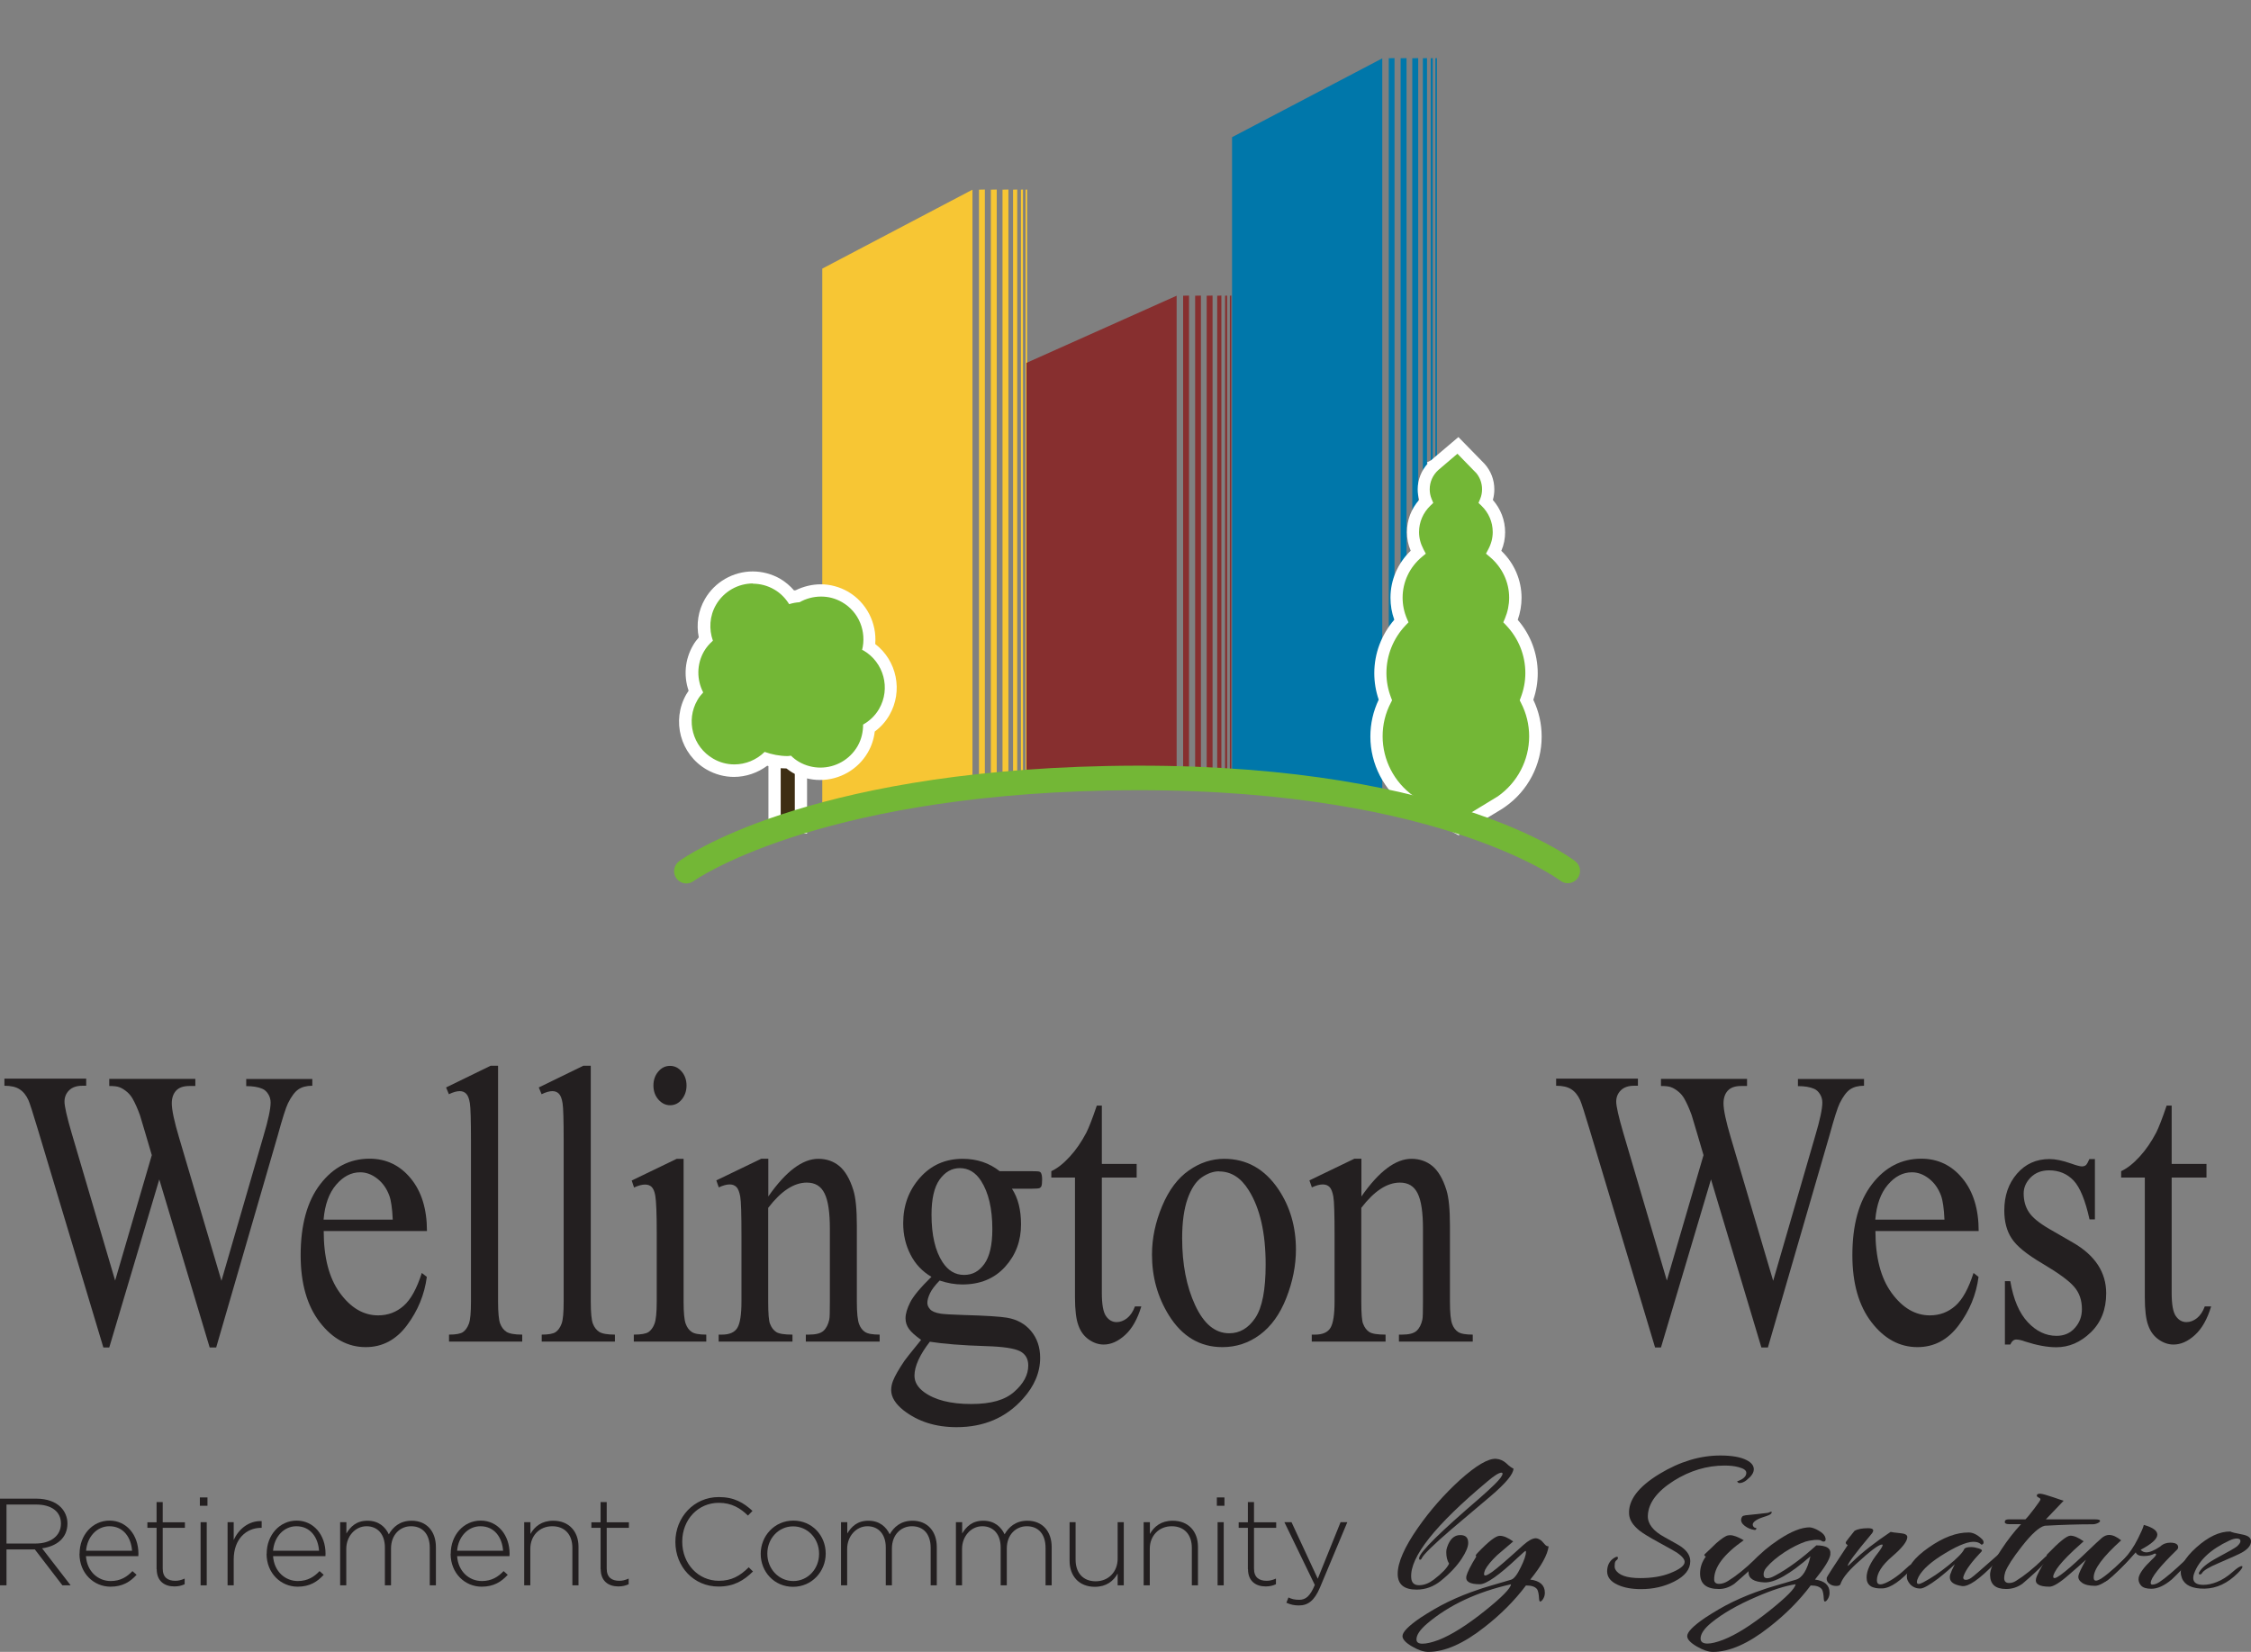<?xml version="1.0" encoding="UTF-8"?>
<svg id="a" data-name="Слой 1" xmlns="http://www.w3.org/2000/svg" xmlns:xlink="http://www.w3.org/1999/xlink" viewBox="0 0 183.58 134.74">
  <rect x="0" y="0" width="183.58" height="134.74" fill="#808080" stroke="none"/>
  <defs>
    <clipPath id="b">
      <polygon points="64.27 67.33 72.98 65.15 87.28 63.58 100.79 63.36 110.18 64.84 120.79 68.08 119.37 47.05 119.84 0 83.22 12.5 65.62 21.17 64.24 50.89 64.27 67.33" fill="none"/>
    </clipPath>
  </defs>
  <g clip-path="url(#b)">
    <g>
      <g>
        <polygon points="67.06 84.07 79.31 77.64 79.31 15.47 67.06 21.91 67.06 84.07" fill="#f7c634"/>
        <polygon points="79.84 81.55 80.32 78.63 80.32 15.46 79.84 15.47 79.84 81.55" fill="#f7c634"/>
        <polygon points="80.81 81.55 81.29 78.63 81.29 15.46 80.81 15.47 80.81 81.55" fill="#f7c634"/>
        <polygon points="81.76 81.55 82.24 78.63 82.24 15.46 81.76 15.47 81.76 81.55" fill="#f7c634"/>
        <polygon points="82.62 81.55 82.96 78.63 82.96 15.46 82.62 15.47 82.62 81.55" fill="#f7c634"/>
        <polygon points="83.26 81.55 83.43 78.63 83.43 15.46 83.26 15.47 83.26 81.55" fill="#f7c634"/>
        <polygon points="83.64 15.47 83.64 81.55 83.77 78.63 83.77 15.46 83.64 15.47" fill="#f7c634"/>
      </g>
      <g>
        <polygon points="83.71 82.58 95.96 77.1 95.96 24.12 83.71 29.6 83.71 82.58" fill="#872f2f"/>
        <polygon points="96.49 80.43 96.97 77.94 96.97 24.11 96.49 24.12 96.49 80.43" fill="#872f2f"/>
        <polygon points="97.47 80.43 97.94 77.94 97.94 24.11 97.47 24.12 97.47 80.43" fill="#872f2f"/>
        <polygon points="98.41 80.43 98.89 77.94 98.89 24.11 98.41 24.12 98.41 80.43" fill="#872f2f"/>
        <polygon points="99.27 80.43 99.61 77.94 99.61 24.11 99.27 24.12 99.27 80.43" fill="#872f2f"/>
        <polygon points="99.91 80.43 100.08 77.94 100.08 24.11 99.91 24.12 99.91 80.43" fill="#872f2f"/>
        <polygon points="100.3 24.12 100.3 80.43 100.42 77.94 100.42 24.11 100.3 24.12" fill="#872f2f"/>
      </g>
      <g>
        <polygon points="100.48 73.36 112.73 66.92 112.73 4.76 100.48 11.19 100.48 73.36" fill="#07a"/>
        <polygon points="113.26 70.83 113.73 67.91 113.73 4.74 113.26 4.75 113.26 70.83" fill="#07a"/>
        <polygon points="114.23 70.83 114.71 67.91 114.71 4.74 114.23 4.75 114.23 70.83" fill="#07a"/>
        <polygon points="115.18 70.83 115.66 67.91 115.66 4.74 115.18 4.75 115.18 70.83" fill="#07a"/>
        <polygon points="116.04 70.83 116.38 67.91 116.38 4.74 116.04 4.75 116.04 70.83" fill="#07a"/>
        <polygon points="116.68 70.83 116.85 67.91 116.85 4.74 116.68 4.75 116.68 70.83" fill="#07a"/>
        <polygon points="117.06 4.75 117.06 70.83 117.19 67.91 117.19 4.74 117.06 4.75" fill="#07a"/>
      </g>
    </g>
  </g>
  <g>
    <g>
      <path d="M0,122.24h2.97c.87,0,1.57.27,1.99.7.33.33.54.81.54,1.31v.02c0,1.18-.88,1.86-2.07,2.02l2.33,3.02h-.67l-2.25-2.93H.53v2.93h-.53v-7.07ZM2.91,125.9c1.18,0,2.06-.6,2.06-1.62v-.02c0-.95-.75-1.54-2.03-1.54H.53v3.18h2.38Z" fill="#231f20"/>
      <path d="M6.49,126.74v-.02c0-1.5,1.05-2.69,2.44-2.69s2.36,1.17,2.36,2.7c0,.09,0,.12-.01.2h-4.27c.09,1.28,1.01,2.03,2.02,2.03.8,0,1.34-.35,1.77-.81l.34.3c-.52.57-1.14.97-2.13.97-1.35,0-2.53-1.08-2.53-2.69ZM10.77,126.49c-.07-1.04-.67-2-1.85-2-1.02,0-1.81.86-1.9,2h3.75Z" fill="#231f20"/>
      <path d="M12.77,127.99v-3.37h-.75v-.45h.75v-1.65h.5v1.65h1.81v.45h-1.81v3.32c0,.74.43,1,1.03,1,.25,0,.46-.05.76-.18v.46c-.26.12-.52.18-.84.18-.8,0-1.44-.43-1.44-1.41Z" fill="#231f20"/>
      <path d="M16.3,122.14h.62v.68h-.62v-.68ZM16.36,124.16h.5v5.15h-.5v-5.15Z" fill="#231f20"/>
      <path d="M18.56,124.16h.5v1.46c.4-.92,1.26-1.59,2.28-1.55v.55h-.05c-1.19,0-2.23.9-2.23,2.58v2.11h-.5v-5.15Z" fill="#231f20"/>
      <path d="M21.75,126.74v-.02c0-1.5,1.05-2.69,2.44-2.69s2.36,1.17,2.36,2.7c0,.09,0,.12-.01.2h-4.27c.09,1.28,1.01,2.03,2.02,2.03.8,0,1.34-.35,1.77-.81l.34.3c-.52.57-1.14.97-2.13.97-1.35,0-2.53-1.08-2.53-2.69ZM26.02,126.49c-.07-1.04-.67-2-1.85-2-1.02,0-1.81.86-1.9,2h3.75Z" fill="#231f20"/>
      <path d="M27.75,124.16h.5v.92c.33-.54.8-1.04,1.72-1.04s1.46.51,1.74,1.11c.33-.58.89-1.11,1.86-1.11,1.22,0,1.98.86,1.98,2.15v3.12h-.5v-3.06c0-1.11-.58-1.76-1.53-1.76-.87,0-1.63.67-1.63,1.82v3h-.5v-3.09c0-1.07-.59-1.73-1.5-1.73s-1.65.81-1.65,1.85v2.97h-.5v-5.15Z" fill="#231f20"/>
      <path d="M36.76,126.74v-.02c0-1.5,1.05-2.69,2.44-2.69s2.36,1.17,2.36,2.7c0,.09,0,.12-.01.2h-4.27c.09,1.28,1.01,2.03,2.02,2.03.8,0,1.34-.35,1.77-.81l.34.3c-.52.57-1.14.97-2.13.97-1.35,0-2.53-1.08-2.53-2.69ZM41.03,126.49c-.07-1.04-.67-2-1.85-2-1.02,0-1.81.86-1.9,2h3.75Z" fill="#231f20"/>
      <path d="M42.76,124.16h.5v.96c.34-.61.92-1.08,1.86-1.08,1.3,0,2.06.89,2.06,2.12v3.15h-.5v-3.06c0-1.06-.6-1.76-1.64-1.76s-1.79.77-1.79,1.84v2.98h-.5v-5.15Z" fill="#231f20"/>
      <path d="M48.98,127.99v-3.37h-.75v-.45h.75v-1.65h.5v1.65h1.81v.45h-1.81v3.32c0,.74.43,1,1.03,1,.25,0,.46-.05.76-.18v.46c-.26.12-.52.18-.84.18-.8,0-1.44-.43-1.44-1.41Z" fill="#231f20"/>
      <path d="M55.08,125.79v-.02c0-2,1.5-3.66,3.54-3.66,1.26,0,2.02.46,2.75,1.13l-.37.38c-.62-.6-1.32-1.04-2.38-1.04-1.7,0-2.98,1.38-2.98,3.16v.02c0,1.79,1.3,3.18,2.99,3.18,1.02,0,1.72-.39,2.43-1.1l.35.34c-.75.74-1.56,1.23-2.81,1.23-2.02,0-3.52-1.61-3.52-3.64Z" fill="#231f20"/>
      <path d="M62.04,126.75v-.02c0-1.44,1.12-2.7,2.66-2.7s2.64,1.23,2.64,2.68v.02c0,1.44-1.12,2.7-2.66,2.7s-2.64-1.23-2.64-2.68ZM66.8,126.75v-.02c0-1.24-.93-2.23-2.12-2.23s-2.1,1-2.1,2.21v.02c0,1.24.93,2.23,2.12,2.23s2.1-1,2.1-2.21Z" fill="#231f20"/>
      <path d="M68.6,124.16h.5v.92c.33-.54.8-1.04,1.72-1.04s1.46.51,1.74,1.11c.33-.58.89-1.11,1.86-1.11,1.22,0,1.98.86,1.98,2.15v3.12h-.5v-3.06c0-1.11-.58-1.76-1.53-1.76-.87,0-1.63.67-1.63,1.82v3h-.5v-3.09c0-1.07-.59-1.73-1.5-1.73s-1.65.81-1.65,1.85v2.97h-.5v-5.15Z" fill="#231f20"/>
      <path d="M77.97,124.16h.5v.92c.33-.54.8-1.04,1.72-1.04s1.46.51,1.74,1.11c.33-.58.89-1.11,1.86-1.11,1.22,0,1.98.86,1.98,2.15v3.12h-.5v-3.06c0-1.11-.58-1.76-1.53-1.76-.87,0-1.63.67-1.63,1.82v3h-.5v-3.09c0-1.07-.59-1.73-1.5-1.73s-1.65.81-1.65,1.85v2.97h-.5v-5.15Z" fill="#231f20"/>
      <path d="M87.23,127.31v-3.15h.49v3.06c0,1.06.6,1.76,1.64,1.76s1.79-.77,1.79-1.84v-2.98h.5v5.15h-.5v-.96c-.34.61-.92,1.08-1.86,1.08-1.3,0-2.06-.89-2.06-2.12Z" fill="#231f20"/>
      <path d="M93.28,124.16h.5v.96c.34-.61.92-1.08,1.86-1.08,1.3,0,2.06.89,2.06,2.12v3.15h-.5v-3.06c0-1.06-.6-1.76-1.64-1.76s-1.79.77-1.79,1.84v2.98h-.5v-5.15Z" fill="#231f20"/>
      <path d="M99.24,122.14h.62v.68h-.62v-.68ZM99.3,124.16h.5v5.15h-.5v-5.15Z" fill="#231f20"/>
      <path d="M101.77,127.99v-3.37h-.75v-.45h.75v-1.65h.5v1.65h1.81v.45h-1.81v3.32c0,.74.43,1,1.03,1,.25,0,.46-.05.76-.18v.46c-.26.12-.52.18-.84.18-.8,0-1.44-.43-1.44-1.41Z" fill="#231f20"/>
      <path d="M104.91,130.73l.17-.43c.27.13.5.19.88.19.54,0,.89-.31,1.27-1.21l-2.48-5.12h.58l2.14,4.61,1.86-4.61h.55l-2.23,5.33c-.46,1.08-.98,1.46-1.72,1.46-.39,0-.68-.07-1.02-.22Z" fill="#231f20"/>
    </g>
    <g>
      <path d="M123.43,119.79c0,.44-.63,1.2-1.89,2.27-1.06.89-2.11,1.78-3.16,2.67-1.48,1.27-2.29,2.07-2.43,2.37-.03.08-.08.12-.14.12s-.09-.05-.07-.16c.09-.5,1.74-2.12,4.93-4.86.51-.45.93-.83,1.24-1.14.42-.42.63-.7.63-.86,0-.05-.03-.08-.09-.08-.2,0-.59.24-1.15.72-4.25,3.55-6.32,6.16-6.21,7.83.02.42.23.63.64.63s.79-.15,1.18-.44c.67-.51,1.1-.95,1.27-1.32-.16-.25-.23-.57-.23-.94,0-.14.02-.27.07-.4.22-.66.58-.99,1.07-.99.44,0,.65.21.65.64,0,.32-.18.75-.54,1.3-.39.59-.95,1.19-1.68,1.78-.59.48-1.25.73-1.99.73-1.03,0-1.54-.43-1.54-1.29,0-.91.54-2.16,1.64-3.74,1.01-1.45,2.16-2.75,3.43-3.91,1.34-1.2,2.32-1.77,2.95-1.73.31.02.58.14.82.35.26.25.47.4.61.45Z" fill="#231f20"/>
      <path d="M126.3,126.12c-.09.7-.59,1.61-1.5,2.72.79.1,1.19.46,1.19,1.07,0,.18-.04.34-.13.49-.09.15-.17.23-.25.23-.05,0-.08-.07-.09-.21-.02-.38-.07-.65-.16-.79-.16-.21-.46-.31-.91-.31-.93,1.24-2.06,2.37-3.37,3.39-1.71,1.35-3.25,2.03-4.6,2.03-.37,0-.82-.15-1.33-.45-.51-.3-.77-.58-.77-.84,0-.33.49-.83,1.47-1.5.75-.49,1.48-.92,2.2-1.27.84-.41,1.7-.75,2.57-1.04.23-.09,1.11-.35,2.62-.79.23-.07.5-.41.79-1.02.28-.57.42-.99.42-1.25,0-.05-.02-.08-.05-.08-.02,0-.23.19-.63.56-1.53,1.44-2.56,2.16-3.08,2.16-.83,0-1.19-.22-1.1-.66.08-.32.35-.86.82-1.62-.11-.01-.07-.11.12-.3.87-.91,1.46-1.37,1.78-1.37s.66.15,1.1.46c-.44.37-.87.75-1.31,1.12-.48.46-.81.86-.98,1.19-.06.15-.09.27-.09.35,0,.2.21.14.64-.16s1.29-1.05,2.58-2.22c.41-.36.74-.54,1-.54.12,0,.27.06.44.18.03.02.12.12.28.3.09.12.2.18.33.18ZM123.24,129.22c-2.79.63-5.07,1.7-6.85,3.21-.58.5-.87.92-.87,1.29,0,.23.16.35.49.35s.77-.1,1.33-.31c1.04-.41,2.3-1.2,3.76-2.37,1.39-1.11,2.09-1.83,2.13-2.16Z" fill="#231f20"/>
      <path d="M142.47,120.71c-.22.18-.43.26-.63.26-.03,0-.07-.02-.12-.07-.05-.04-.06-.07-.02-.08.48-.17.72-.4.72-.69,0-.2-.21-.35-.63-.46-.33-.09-.71-.13-1.14-.13-1.45,0-2.84.42-4.16,1.25-1.36.87-2.06,1.81-2.1,2.83-.03.66.42,1.25,1.36,1.76.86.47,1.32.74,1.4.81.47.34.7.73.7,1.15,0,.67-.44,1.23-1.33,1.67-.81.41-1.71.61-2.69.61-.76,0-1.39-.12-1.89-.35-.58-.26-.87-.63-.87-1.1s.19-.86.56-1.09c.11-.07.19-.1.23-.1.06,0,.09.03.09.08,0,.08-.04.15-.13.21-.09.07-.13.19-.13.36-.02.17,0,.29.05.38.25.47.93.71,2.03.71.93,0,1.75-.13,2.43-.4.79-.31,1.19-.62,1.19-.92,0-.22-.21-.47-.63-.76-.17-.11-.65-.38-1.44-.81-.79-.43-1.33-.76-1.62-.99-.53-.43-.81-.87-.84-1.33-.08-1.14.75-2.24,2.48-3.29,1.65-1,3.3-1.5,4.96-1.5.95,0,1.67.13,2.15.38.39.2.58.45.58.74s-.19.57-.56.86Z" fill="#231f20"/>
      <path d="M143.25,127.52c-.37.4-.97.95-1.8,1.66-.41.29-.83.43-1.26.43-1.03,0-1.54-.42-1.54-1.27,0-.5.16-.96.47-1.38-.14-.05-.16-.13-.07-.21.31-.29.62-.58.91-.87.44-.38.76-.6.96-.64.06-.01.12-.02.19-.02.26,0,.63.14,1.1.41-1.64,1.15-2.44,2.23-2.41,3.23.01.22.15.33.4.33.23,0,.48-.08.72-.23.67-.41,1.42-1.01,2.24-1.81.22-.22.37-.33.44-.33.03,0,.05.02.05.05,0,.14-.13.36-.4.66ZM144.49,123.38c-.02.1-.16.19-.43.28-.27.09-.46.15-.57.2-.22.1-.37.2-.46.3-.09.1-.11.2-.06.31.05.09.11.14.19.15.08.01.1.04.07.1-.03.06-.08.08-.14.07-.31-.04-.58-.16-.81-.34s-.32-.38-.27-.58c.03-.12.09-.2.16-.23.08-.03.25-.06.53-.08.27-.02.76-.08,1.46-.16.03,0,.08-.02.15-.05s.12-.05.15-.05.04.03.02.1Z" fill="#231f20"/>
      <path d="M149.28,126.78c-.06.42-.48,1.1-1.26,2.06.79.1,1.19.46,1.19,1.07,0,.18-.04.34-.13.49-.09.15-.17.23-.25.23-.05,0-.08-.07-.09-.21-.02-.38-.07-.65-.16-.79-.16-.21-.46-.31-.91-.31-.93,1.24-2.06,2.37-3.37,3.39-1.71,1.35-3.25,2.03-4.6,2.03-.37,0-.82-.15-1.33-.45-.51-.3-.77-.58-.77-.84,0-.33.49-.83,1.47-1.5.75-.49,1.48-.92,2.2-1.27.84-.41,1.7-.75,2.57-1.04.23-.09,1.11-.35,2.62-.79.53-.15.93-.79,1.19-1.91-1.67,1.46-2.92,2.17-3.76,2.13-.86-.04-1.29-.32-1.29-.82,0-.29.17-.63.51-1.02.47-.54,1.12-1.09,1.96-1.65,1.01-.67,1.85-1,2.52-1,.22.02.46.11.72.26.26.15.44.31.51.46.05.1.07.19.07.26,0,.12-.06.18-.16.18-.08,0-.15-.03-.21-.08-.06-.05-.25-.07-.56-.05-.3.03-.53.08-.7.13-.53.18-1.11.47-1.73.87-.62.41-1.11.82-1.47,1.25-.16.19-.23.37-.23.56,0,.21.1.31.3.31.17,0,.38-.07.63-.21,1.08-.58,2.2-1.41,3.37-2.47.83,0,1.21.24,1.14.73ZM146.45,129.22c-.84.12-1.93.47-3.26,1.05-1.48.64-2.69,1.33-3.61,2.08-.59.48-.89.92-.89,1.3,0,.27.19.41.56.41.31,0,.74-.1,1.29-.31,1.05-.41,2.3-1.2,3.77-2.37,1.39-1.11,2.1-1.83,2.13-2.16Z" fill="#231f20"/>
      <path d="M156.08,127.78c-1.04,1.16-1.89,1.75-2.55,1.78-.87.04-1.3-.25-1.3-.89,0-.56.31-1.23.94-2.02.25-.33.37-.54.37-.62,0-.03-.02-.05-.05-.05-.27,0-.97.53-2.13,1.6-.7.65-1.12,1.19-1.26,1.63-.03.1-.15.15-.35.15-.22,0-.4-.06-.54-.17-.19-.13-.26-.3-.23-.51.02-.07.58-.95,1.71-2.65-.16-.09-.2-.19-.12-.3.06-.09.29-.38.68-.87.25-.14.62-.21,1.1-.21s.54.18.23.53c-1.26,1.5-1.89,2.35-1.89,2.54,0,.03.15-.09.44-.38.76-.74,1.78-1.53,3.06-2.39.05.02.32.06.82.11.36.03.54.14.54.31,0,.35-.41.88-1.24,1.59-.83.71-1.24,1.36-1.24,1.94,0,.22.09.33.28.33.11,0,.24-.03.4-.1.56-.24,1.18-.69,1.87-1.35.14-.13.26-.2.37-.2.08,0,.12.03.12.1,0,.03,0,.07-.02.1Z" fill="#231f20"/>
      <path d="M163.25,126.88c-.11.17-.3.38-.56.64-1.27,1.31-2.16,1.92-2.68,1.85-.66-.1-.99-.33-.99-.71,0-.08,0-.15.03-.23.05-.17.17-.45.37-.84-.36.35-.81.74-1.36,1.17-.72.54-1.2.81-1.45.81-.34,0-.62-.12-.84-.36-.17-.2-.26-.4-.26-.61,0-.75.59-1.54,1.78-2.37,1.18-.83,2.27-1.24,3.27-1.23.34,0,.69.17,1.05.51.11.09.16.19.16.31,0,.08-.05.14-.16.18-.14-.13-.3-.21-.49-.23-.5-.08-1.32.22-2.45.9-1.14.68-1.87,1.32-2.2,1.94-.09.18-.14.32-.14.43,0,.2.17.21.51.03.65-.34,1.35-.81,2.08-1.4.73-.59,1.16-1.04,1.29-1.35.09-.09.27-.13.54-.13.2,0,.41.04.63.11.22.07.3.15.23.24-.79.83-1.28,1.49-1.45,1.96-.03.08-.05.14-.05.18,0,.12.07.18.21.18s.29-.05.44-.16c.16-.1.88-.73,2.17-1.87.12-.11.22-.16.28-.16.11,0,.12.07.02.21Z" fill="#231f20"/>
      <path d="M170.87,123.93c.26,0,.4.04.4.12,0,.07-.07.13-.2.19-.13.06-.27.09-.41.09-1.14,0-2.44.04-3.9.12-.45.1-1.08.67-1.89,1.71-.72.92-1.16,1.61-1.33,2.06-.06.2-.09.36-.09.49,0,.27.13.41.4.41.19,0,.37-.05.56-.17.67-.41,1.42-1.01,2.24-1.81.22-.22.37-.33.44-.33.03,0,.05.02.05.05,0,.14-.14.36-.42.66-.36.4-.95.95-1.78,1.66-.41.29-.85.43-1.33.43-.86,0-1.29-.37-1.31-1.12-.02-.46.3-1.17.94-2.13.5-.76,1.03-1.44,1.59-2.04h-.98c-.23,0-.35-.06-.35-.17,0-.15.1-.22.3-.22h1.38c.14-.13.38-.42.72-.87.34-.45.51-.7.51-.75s-.03-.1-.08-.12-.1-.06-.15-.09c-.05-.03-.07-.07-.07-.1,0-.12.1-.17.3-.16.17.01.52.11,1.05.29s.81.28.84.28c-.39.4-.87.91-1.45,1.52h4.02Z" fill="#231f20"/>
      <path d="M173.58,126.84c.25-.21.4-.31.44-.31.01,0,.02,0,.02.02,0,.17-.24.5-.72.99-.2.23-.55.57-1.03,1.02-.62.53-1.1.79-1.43.79-.47,0-.82-.08-1.06-.25s-.34-.36-.29-.59c.02-.15.22-.58.61-1.29-.45.41-.9.81-1.36,1.2-.76.67-1.3,1-1.61,1-.84,0-1.21-.22-1.1-.66.06-.27.37-.85.91-1.73-.06-.11-.06-.19,0-.25.97-1.01,1.6-1.52,1.89-1.52s.65.15,1.08.46c-.61.54-1.05.95-1.33,1.24-.51.52-.86.95-1.03,1.29-.08.15-.12.27-.12.35,0,.2.21.15.62-.15s1.01-.81,1.79-1.55c.92-.88,1.44-1.37,1.57-1.47.19-.15.38-.23.58-.23.29,0,.62.15.98.44-1.5,1.35-2.24,2.36-2.24,3.03,0,.18.06.26.19.26.09,0,.24-.06.44-.18.33-.22.71-.53,1.15-.92.36-.33.71-.66,1.05-1Z" fill="#231f20"/>
      <path d="M178.42,127.52c-.78.8-1.21,1.24-1.29,1.3-.61.52-1.17.77-1.68.77-.41,0-.69-.09-.85-.28-.16-.19-.22-.4-.18-.64.08-.36.43-.84,1.05-1.43.25-.23.37-.38.37-.44,0-.06-.04-.08-.12-.08-.23.13-.53.2-.89.2s-.58-.1-.65-.3c-.2.23-.48.53-.84.91-.26.27-.75.72-1.45,1.35-.11.09-.21.13-.3.13s-.14-.04-.14-.12c0-.04.02-.09.07-.13.59-.52,1.16-1.05,1.71-1.6.4-.42.79-.98,1.14-1.68.26-.52.42-.88.47-1.1.73.21,1.1.47,1.1.79,0,.35-.45.76-1.36,1.24.12.14.28.21.47.21.28,0,.65-.16,1.12-.47.23-.22.51-.32.82-.32.44,0,.65.13.65.38,0,.05-.02.11-.07.17-1.45,1.41-2.17,2.32-2.17,2.74,0,.09.05.13.14.13.17,0,.36-.07.56-.2.48-.31,1.22-.94,2.22-1.89.22-.22.37-.33.44-.33.03,0,.05.02.05.05,0,.14-.13.36-.4.66Z" fill="#231f20"/>
      <path d="M182.95,125.18c.42.09.63.27.63.54,0,.33-.25.64-.75.92-.19.11-.83.4-1.92.87-.78.33-1.22.6-1.33.81-.05.08-.11.11-.19.1-.06-.02-.08-.07-.05-.15.19-.37.66-.76,1.41-1.17.99-.53,1.55-.85,1.69-.97.19-.17.28-.31.28-.43,0-.14-.1-.21-.3-.21-.17,0-.38.06-.61.17-1.52.71-2.48,1.61-2.87,2.69-.05.13-.07.25-.07.36,0,.37.27.56.82.56.36,0,.72-.08,1.1-.23.44-.17.87-.45,1.29-.82.36-.32.61-.48.75-.48.03,0,.05.02.05.05,0,.14-.23.41-.7.82-.84.72-1.76,1.04-2.76.96-.89-.07-1.4-.42-1.54-1.07-.14-.65.27-1.41,1.24-2.28s1.89-1.31,2.78-1.3c.06.05.41.14,1.05.26Z" fill="#231f20"/>
    </g>
  </g>
  <g>
    <g>
      <rect x="63.16" y="54.03" width="2.15" height="13.46" fill="#3e2e13"/>
      <path d="M64.82,54.53v12.46h-1.15v-12.46h1.15M65.82,53.53h-3.15v14.46h3.15v-14.46h0Z" fill="#fff"/>
    </g>
    <g>
      <path d="M66.89,63.12c-.7,0-1.39-.19-2-.54-.19-.11-.38-.25-.57-.41-.03,0-.06,0-.09,0-.57,0-1.15-.09-1.77-.27-.72.61-1.65.96-2.6.96-.69,0-1.38-.18-1.98-.53-1.91-1.1-2.57-3.55-1.46-5.46.09-.15.19-.3.31-.45-.48-1.15-.4-2.44.23-3.53.15-.27.34-.51.58-.75-.28-1.03-.14-2.11.39-3.02.71-1.23,2.04-2,3.47-2,.7,0,1.39.19,2,.54.46.26.85.62,1.18,1.06.16-.04.33-.06.49-.08.58-.31,1.24-.47,1.89-.47.69,0,1.37.18,1.97.53,1.43.82,2.19,2.46,1.94,4.07.81.54,1.39,1.34,1.65,2.29.28,1.03.13,2.11-.4,3.03-.3.52-.72.96-1.24,1.31-.04.62-.21,1.2-.51,1.72-.71,1.23-2.04,2-3.47,2h0Z" fill="#73b736"/>
      <path d="M61.39,47.61c.59,0,1.2.15,1.75.47.52.3.92.72,1.22,1.2.28-.09.56-.14.85-.16.53-.3,1.14-.46,1.75-.46s1.18.15,1.72.46c1.39.8,2,2.41,1.63,3.89.03.02.06.03.1.04,1.67.97,2.25,3.11,1.28,4.78-.32.55-.78.98-1.3,1.27,0,.6-.13,1.2-.45,1.76-.65,1.12-1.82,1.75-3.03,1.75-.59,0-1.2-.15-1.75-.47-.24-.14-.46-.31-.65-.5-.09,0-.17.03-.26.03-.67,0-1.3-.13-1.89-.34-.67.66-1.56,1.02-2.47,1.02-.59,0-1.18-.15-1.73-.47-1.67-.97-2.25-3.11-1.28-4.78.13-.23.29-.43.47-.62-.53-1.02-.55-2.29.07-3.36.19-.33.44-.61.72-.86-.33-.93-.28-2,.25-2.92.65-1.12,1.82-1.75,3.03-1.75M61.39,46.61c-1.6,0-3.1.86-3.9,2.25-.55.95-.72,2.06-.5,3.13-.18.21-.34.42-.47.65-.66,1.14-.78,2.48-.36,3.7-.06.09-.12.19-.18.28-1.24,2.15-.5,4.91,1.65,6.15.68.39,1.45.6,2.23.6.97,0,1.93-.33,2.71-.91.54.14,1.06.22,1.57.22.16.13.33.24.49.34.68.39,1.46.6,2.25.6,1.6,0,3.1-.86,3.9-2.25.3-.52.49-1.09.56-1.7.49-.36.89-.81,1.19-1.33,1.14-1.97.61-4.46-1.15-5.81.14-1.71-.71-3.39-2.22-4.27-.68-.39-1.45-.6-2.22-.6-.7,0-1.4.17-2.04.48-.05,0-.09.01-.14.02-.33-.38-.71-.7-1.13-.95-.68-.39-1.46-.6-2.25-.6h0Z" fill="#fff"/>
    </g>
  </g>
  <g>
    <path d="M124.48,57.11c.26-.68.41-1.42.41-2.19,0-1.65-.65-3.14-1.71-4.25.25-.59.39-1.23.39-1.91,0-1.5-.7-2.82-1.76-3.71.26-.49.42-1.04.42-1.63,0-.99-.41-1.87-1.07-2.51.12-.31.2-.64.2-.99,0-.74-.31-1.41-.8-1.88h0s-1.66-1.7-1.66-1.7l-1.93,1.64s0,0,0,0c-.53.48-.87,1.17-.87,1.94,0,.35.07.68.2.99-.66.64-1.07,1.52-1.07,2.51,0,.59.16,1.14.42,1.63-1.07.89-1.77,2.21-1.77,3.71,0,.68.14,1.32.39,1.91-1.06,1.11-1.71,2.6-1.71,4.25,0,.77.15,1.51.41,2.19-.46.89-.73,1.9-.73,2.97,0,2.18,1.08,4.1,2.72,5.27.03.03.06.05.09.07.02.01.04.03.06.04,0,0,.01,0,.01,0h.02c.29.21.6.37.93.52l2.83,1.55,3.23-1.96s.11-.07.2-.13c0,0,0,0,.01,0,.03-.02.05-.04.08-.06,1.67-1.17,2.77-3.11,2.77-5.31,0-1.07-.27-2.08-.73-2.97Z" fill="#73b736"/>
    <path d="M118.93,68.12l-3.08-1.69c-.32-.14-.66-.33-.96-.53l-.22-.16c-1.81-1.29-2.91-3.42-2.91-5.66,0-1.05.23-2.06.68-3.01-.24-.7-.36-1.43-.36-2.16,0-1.61.58-3.14,1.63-4.36-.21-.58-.31-1.18-.31-1.8,0-1.45.6-2.82,1.65-3.83-.21-.49-.31-1-.31-1.51,0-.98.35-1.9,1-2.64-.08-.28-.12-.57-.12-.86,0-.76.29-1.51.8-2.08l-.04-.12.32-.16,2.24-1.9,2.13,2.18c.52.58.8,1.31.8,2.09,0,.29-.04.58-.12.86.64.73,1,1.65,1,2.64,0,.51-.1,1.02-.31,1.51,1.06,1.01,1.65,2.39,1.65,3.83,0,.62-.11,1.22-.31,1.8,1.05,1.21,1.63,2.75,1.63,4.36,0,.73-.12,1.45-.36,2.16.45.94.68,1.96.68,3.01,0,2.27-1.11,4.41-2.98,5.72l-.25.17-3.55,2.15ZM120.34,38.53l-1.48-1.52-1.56,1.33c-.45.41-.7.97-.7,1.57,0,.27.05.54.16.8l.13.31-.24.23c-.59.57-.92,1.34-.92,2.15,0,.47.12.94.36,1.4l.19.36-.31.26c-1.01.84-1.58,2.05-1.58,3.33,0,.59.12,1.17.35,1.71l.13.3-.23.24c-1.01,1.06-1.57,2.45-1.57,3.9,0,.68.13,1.36.38,2.01l.08.21-.1.2c-.45.86-.67,1.78-.67,2.74,0,1.92.94,3.74,2.51,4.86l-.2.47.28-.41.09.06c.26.17.55.33.85.47l2.61,1.43,3.25-1.98c1.6-1.12,2.56-2.95,2.56-4.9,0-.96-.23-1.89-.67-2.74l-.1-.2.08-.21c.25-.65.38-1.33.38-2.01,0-1.46-.56-2.84-1.57-3.9l-.23-.24.13-.3c.23-.55.35-1.12.35-1.71,0-1.28-.58-2.49-1.58-3.33l-.31-.26.19-.36c.24-.45.36-.92.36-1.4,0-.82-.33-1.58-.92-2.15l-.24-.23.13-.31c.11-.26.16-.53.16-.8,0-.51-.18-1-.52-1.38" fill="#fff"/>
  </g>
  <path d="M55.98,72.06c-.31,0-.61-.14-.81-.41-.33-.44-.23-1.07.21-1.4.4-.3,10.14-7.26,34.86-7.77,27.09-.56,37.79,7.42,38.23,7.77.44.34.52.96.18,1.4-.34.44-.96.52-1.4.18-.1-.08-10.66-7.89-36.97-7.35-23.99.5-33.62,7.32-33.72,7.39-.18.13-.38.19-.59.19Z" fill="#73b736"/>
  <g>
    <path d="M25.47,87.98v.58c-.47,0-.85.1-1.14.3s-.57.58-.84,1.12c-.18.37-.46,1.25-.84,2.64l-5.02,17.29h-.53l-4.11-13.71-4.08,13.71h-.48l-5.35-17.81c-.4-1.33-.65-2.11-.76-2.36-.18-.4-.42-.7-.72-.89-.3-.2-.72-.29-1.24-.29v-.58h6.67v.58h-.32c-.47,0-.83.13-1.08.38-.25.25-.37.56-.37.92s.19,1.22.58,2.55l3.55,12.04,2.99-10.23-.53-1.8-.43-1.44c-.19-.53-.39-.99-.62-1.39-.12-.2-.26-.37-.42-.51-.22-.19-.44-.33-.67-.41-.17-.06-.43-.09-.8-.09v-.58h7.02v.58h-.48c-.5,0-.86.13-1.09.38s-.35.6-.35,1.03c0,.54.2,1.48.6,2.82l3.45,11.66,3.43-11.82c.39-1.31.58-2.21.58-2.72,0-.24-.06-.47-.19-.68-.13-.21-.29-.36-.48-.44-.34-.15-.78-.22-1.32-.22v-.58h5.38Z" fill="#231f20"/>
    <path d="M26.4,100.4c0,2.15.43,3.84,1.32,5.06.89,1.22,1.93,1.83,3.12,1.83.8,0,1.49-.26,2.08-.78.59-.52,1.08-1.42,1.48-2.68l.41.32c-.19,1.45-.73,2.76-1.62,3.95s-2.01,1.78-3.36,1.78c-1.46,0-2.71-.68-3.75-2.03-1.04-1.35-1.56-3.18-1.56-5.46,0-2.48.53-4.41,1.6-5.8s2.41-2.08,4.02-2.08c1.36,0,2.48.54,3.36,1.61.88,1.07,1.32,2.5,1.32,4.29h-8.41ZM26.4,99.48h5.63c-.04-.93-.14-1.58-.28-1.96-.22-.59-.55-1.05-.99-1.39-.44-.34-.9-.51-1.38-.51-.74,0-1.39.34-1.97,1.02-.58.68-.92,1.63-1.02,2.84Z" fill="#231f20"/>
    <path d="M40.62,86.94v19.22c0,.91.06,1.51.17,1.8.11.29.28.52.51.67.23.15.66.23,1.29.23v.57h-5.97v-.57c.56,0,.94-.07,1.14-.21.2-.14.36-.36.48-.68s.17-.92.17-1.82v-13.16c0-1.63-.03-2.64-.09-3.01-.06-.37-.16-.63-.3-.77-.14-.14-.31-.21-.53-.21-.23,0-.52.08-.88.25l-.23-.55,3.63-1.77h.6Z" fill="#231f20"/>
    <path d="M48.18,86.94v19.22c0,.91.06,1.51.17,1.8.11.29.28.52.51.67.23.15.66.23,1.29.23v.57h-5.97v-.57c.56,0,.94-.07,1.14-.21.2-.14.36-.36.48-.68s.17-.92.17-1.82v-13.16c0-1.63-.03-2.64-.09-3.01-.06-.37-.16-.63-.3-.77-.14-.14-.31-.21-.53-.21-.23,0-.52.08-.88.25l-.23-.55,3.63-1.77h.6Z" fill="#231f20"/>
    <path d="M55.75,94.52v11.64c0,.91.06,1.51.17,1.81.11.3.27.52.49.67.22.15.61.22,1.19.22v.57h-5.91v-.57c.59,0,.99-.07,1.2-.21.2-.14.37-.36.49-.68.12-.32.18-.92.18-1.82v-5.58c0-1.57-.04-2.59-.12-3.05-.06-.34-.16-.57-.29-.7s-.31-.2-.54-.2c-.25,0-.55.08-.9.24l-.19-.57,3.67-1.77h.58ZM54.65,86.94c.37,0,.69.16.95.47.26.31.39.69.39,1.13s-.13.82-.39,1.14c-.26.32-.58.47-.95.47s-.69-.16-.96-.47-.4-.7-.4-1.14.13-.82.39-1.13c.26-.31.58-.47.96-.47Z" fill="#231f20"/>
    <path d="M62.66,97.59c1.43-2.05,2.79-3.07,4.08-3.07.66,0,1.24.2,1.71.59s.86,1.05,1.14,1.95c.2.63.29,1.6.29,2.91v6.18c0,.92.06,1.54.19,1.87.1.26.25.47.47.62s.62.22,1.2.22v.57h-6.02v-.57h.25c.57,0,.96-.1,1.19-.31.23-.21.38-.51.47-.91.04-.16.05-.65.05-1.49v-5.93c0-1.32-.14-2.28-.43-2.87-.29-.6-.77-.89-1.45-.89-1.05,0-2.1.69-3.15,2.06v7.64c0,.98.05,1.59.15,1.82.12.31.29.53.51.67.22.14.66.21,1.32.21v.57h-6.02v-.57h.27c.62,0,1.04-.19,1.26-.56s.33-1.09.33-2.14v-5.38c0-1.74-.03-2.8-.1-3.18s-.17-.64-.31-.78-.32-.21-.55-.21c-.25,0-.54.08-.89.24l-.2-.57,3.67-1.77h.57v3.07Z" fill="#231f20"/>
    <path d="M75.97,104.15c-.74-.43-1.32-1.04-1.71-1.81-.4-.77-.6-1.63-.6-2.57,0-1.43.45-2.67,1.36-3.7s2.07-1.55,3.49-1.55c1.16,0,2.17.34,3.02,1.01h2.58c.38,0,.6.01.67.04.06.03.11.07.13.13.05.1.08.26.08.51,0,.27-.02.46-.07.57-.03.05-.07.09-.14.13-.07.03-.29.05-.67.05h-1.58c.5.76.74,1.73.74,2.91,0,1.35-.43,2.5-1.3,3.46-.87.96-2.03,1.44-3.49,1.44-.6,0-1.22-.11-1.85-.32-.39.4-.65.75-.79,1.05s-.21.56-.21.77c0,.18.07.35.22.52.15.17.43.29.86.36.25.04.87.08,1.86.11,1.82.05,3.01.13,3.55.22.82.14,1.48.5,1.97,1.09.49.59.74,1.32.74,2.18,0,1.19-.47,2.31-1.41,3.35-1.38,1.54-3.18,2.31-5.41,2.31-1.71,0-3.15-.46-4.33-1.38-.66-.53-1-1.08-1-1.64,0-.25.05-.51.15-.76.15-.39.46-.93.93-1.63.06-.09.51-.67,1.36-1.71-.46-.33-.79-.62-.98-.88-.19-.26-.29-.55-.29-.88,0-.37.13-.8.38-1.3.25-.5.83-1.2,1.75-2.1ZM75.84,109.43c-.42.54-.73,1.04-.94,1.5-.21.46-.32.89-.32,1.28,0,.51.26.95.77,1.33.88.65,2.17.98,3.84.98s2.77-.33,3.53-1c.76-.67,1.14-1.38,1.14-2.14,0-.55-.23-.94-.68-1.17-.46-.23-1.37-.37-2.74-.41-1.99-.06-3.53-.19-4.6-.36ZM78.28,95.28c-.66,0-1.2.31-1.65.93-.44.62-.66,1.58-.66,2.86,0,1.67.3,2.96.9,3.88.46.7,1.04,1.04,1.75,1.04s1.23-.3,1.66-.9c.43-.6.65-1.54.65-2.83,0-1.68-.31-2.99-.92-3.94-.45-.7-1.03-1.04-1.74-1.04Z" fill="#231f20"/>
    <path d="M89.86,90.18v4.76h2.84v1.11h-2.84v9.4c0,.94.11,1.57.34,1.9.23.33.52.49.87.49.29,0,.58-.11.85-.32.27-.22.49-.54.64-.96h.52c-.31,1.03-.75,1.81-1.32,2.33-.57.52-1.15.78-1.75.78-.41,0-.81-.13-1.2-.4s-.68-.65-.86-1.16c-.19-.5-.28-1.27-.28-2.32v-9.74h-1.93v-.52c.49-.23.99-.62,1.5-1.18.51-.55.96-1.21,1.36-1.97.2-.4.49-1.13.85-2.2h.41Z" fill="#231f20"/>
    <path d="M99.83,94.52c1.84,0,3.32.83,4.44,2.5.95,1.42,1.42,3.06,1.42,4.9,0,1.3-.26,2.61-.78,3.94-.52,1.33-1.24,2.33-2.16,3.01s-1.94,1.01-3.06,1.01c-1.83,0-3.29-.87-4.37-2.61-.91-1.47-1.37-3.11-1.37-4.94,0-1.33.28-2.65.83-3.96.55-1.31,1.28-2.28,2.19-2.91.9-.63,1.86-.94,2.87-.94ZM99.42,95.54c-.47,0-.94.17-1.42.5-.47.33-.86.92-1.15,1.75-.29.83-.44,1.9-.44,3.21,0,2.11.35,3.93,1.06,5.46s1.63,2.29,2.78,2.29c.86,0,1.57-.42,2.13-1.26s.84-2.29.84-4.35c0-2.57-.46-4.6-1.39-6.07-.63-1.01-1.43-1.52-2.41-1.52Z" fill="#231f20"/>
    <path d="M111.03,97.59c1.43-2.05,2.79-3.07,4.08-3.07.66,0,1.24.2,1.71.59s.86,1.05,1.14,1.95c.2.63.29,1.6.29,2.91v6.18c0,.92.06,1.54.19,1.87.1.26.25.47.47.62s.62.22,1.2.22v.57h-6.02v-.57h.25c.57,0,.96-.1,1.19-.31.23-.21.38-.51.47-.91.04-.16.05-.65.05-1.49v-5.93c0-1.32-.14-2.28-.43-2.87-.29-.6-.77-.89-1.45-.89-1.05,0-2.1.69-3.15,2.06v7.64c0,.98.05,1.59.15,1.82.12.31.29.53.51.67.22.14.66.21,1.32.21v.57h-6.02v-.57h.27c.62,0,1.04-.19,1.26-.56s.33-1.09.33-2.14v-5.38c0-1.74-.03-2.8-.1-3.18s-.17-.64-.31-.78-.32-.21-.55-.21c-.25,0-.54.08-.89.24l-.2-.57,3.67-1.77h.57v3.07Z" fill="#231f20"/>
    <path d="M152.02,87.98v.58c-.47,0-.85.1-1.14.3s-.57.58-.84,1.12c-.18.37-.46,1.25-.84,2.64l-5.02,17.29h-.53l-4.11-13.71-4.08,13.71h-.48l-5.35-17.81c-.4-1.33-.65-2.11-.76-2.36-.18-.4-.42-.7-.72-.89-.3-.2-.72-.29-1.24-.29v-.58h6.67v.58h-.32c-.47,0-.83.13-1.08.38-.25.25-.37.56-.37.92s.19,1.22.58,2.55l3.55,12.04,2.99-10.23-.53-1.8-.43-1.44c-.19-.53-.39-.99-.62-1.39-.12-.2-.26-.37-.42-.51-.22-.19-.44-.33-.67-.41-.17-.06-.43-.09-.8-.09v-.58h7.02v.58h-.48c-.5,0-.86.13-1.09.38s-.35.6-.35,1.03c0,.54.2,1.48.6,2.82l3.45,11.66,3.43-11.82c.39-1.31.58-2.21.58-2.72,0-.24-.06-.47-.19-.68-.13-.21-.29-.36-.48-.44-.34-.15-.78-.22-1.32-.22v-.58h5.38Z" fill="#231f20"/>
    <path d="M152.95,100.4c0,2.15.43,3.84,1.32,5.06.89,1.22,1.93,1.83,3.12,1.83.8,0,1.49-.26,2.08-.78.59-.52,1.08-1.42,1.48-2.68l.41.32c-.19,1.45-.73,2.76-1.62,3.95s-2.01,1.78-3.36,1.78c-1.46,0-2.71-.68-3.75-2.03-1.04-1.35-1.56-3.18-1.56-5.46,0-2.48.53-4.41,1.6-5.8s2.41-2.08,4.02-2.08c1.36,0,2.48.54,3.36,1.61.88,1.07,1.32,2.5,1.32,4.29h-8.41ZM152.95,99.48h5.63c-.04-.93-.14-1.58-.28-1.96-.22-.59-.55-1.05-.99-1.39-.44-.34-.9-.51-1.38-.51-.74,0-1.39.34-1.97,1.02-.58.68-.92,1.63-1.02,2.84Z" fill="#231f20"/>
    <path d="M170.85,94.52v4.94h-.44c-.34-1.55-.77-2.6-1.29-3.16-.53-.56-1.2-.84-2.01-.84-.62,0-1.12.2-1.5.58-.38.39-.57.82-.57,1.3,0,.59.14,1.1.42,1.52.27.43.83.89,1.67,1.38l1.94,1.12c1.8,1.04,2.7,2.42,2.7,4.13,0,1.32-.42,2.38-1.26,3.19s-1.77,1.21-2.81,1.21c-.74,0-1.59-.16-2.55-.47-.29-.11-.53-.16-.72-.16-.2,0-.36.14-.48.41h-.44v-5.17h.44c.25,1.48.72,2.59,1.42,3.34.7.75,1.48,1.12,2.35,1.12.61,0,1.11-.21,1.49-.64.39-.43.58-.94.58-1.54,0-.73-.21-1.34-.64-1.83-.43-.5-1.29-1.12-2.57-1.88-1.29-.76-2.13-1.44-2.52-2.06-.4-.6-.6-1.36-.6-2.28,0-1.19.34-2.19,1.03-2.99.69-.8,1.57-1.2,2.66-1.2.48,0,1.06.12,1.74.36.45.16.75.24.9.24.14,0,.25-.04.33-.11.08-.07.17-.24.28-.49h.44Z" fill="#231f20"/>
    <path d="M177.11,90.18v4.76h2.84v1.11h-2.84v9.4c0,.94.11,1.57.34,1.9.23.33.52.49.87.49.29,0,.58-.11.85-.32.27-.22.49-.54.64-.96h.52c-.31,1.03-.75,1.81-1.32,2.33-.57.52-1.15.78-1.75.78-.41,0-.81-.13-1.2-.4s-.68-.65-.86-1.16c-.19-.5-.28-1.27-.28-2.32v-9.74h-1.93v-.52c.49-.23.99-.62,1.5-1.18.51-.55.96-1.21,1.36-1.97.2-.4.49-1.13.85-2.2h.41Z" fill="#231f20"/>
  </g>
</svg>